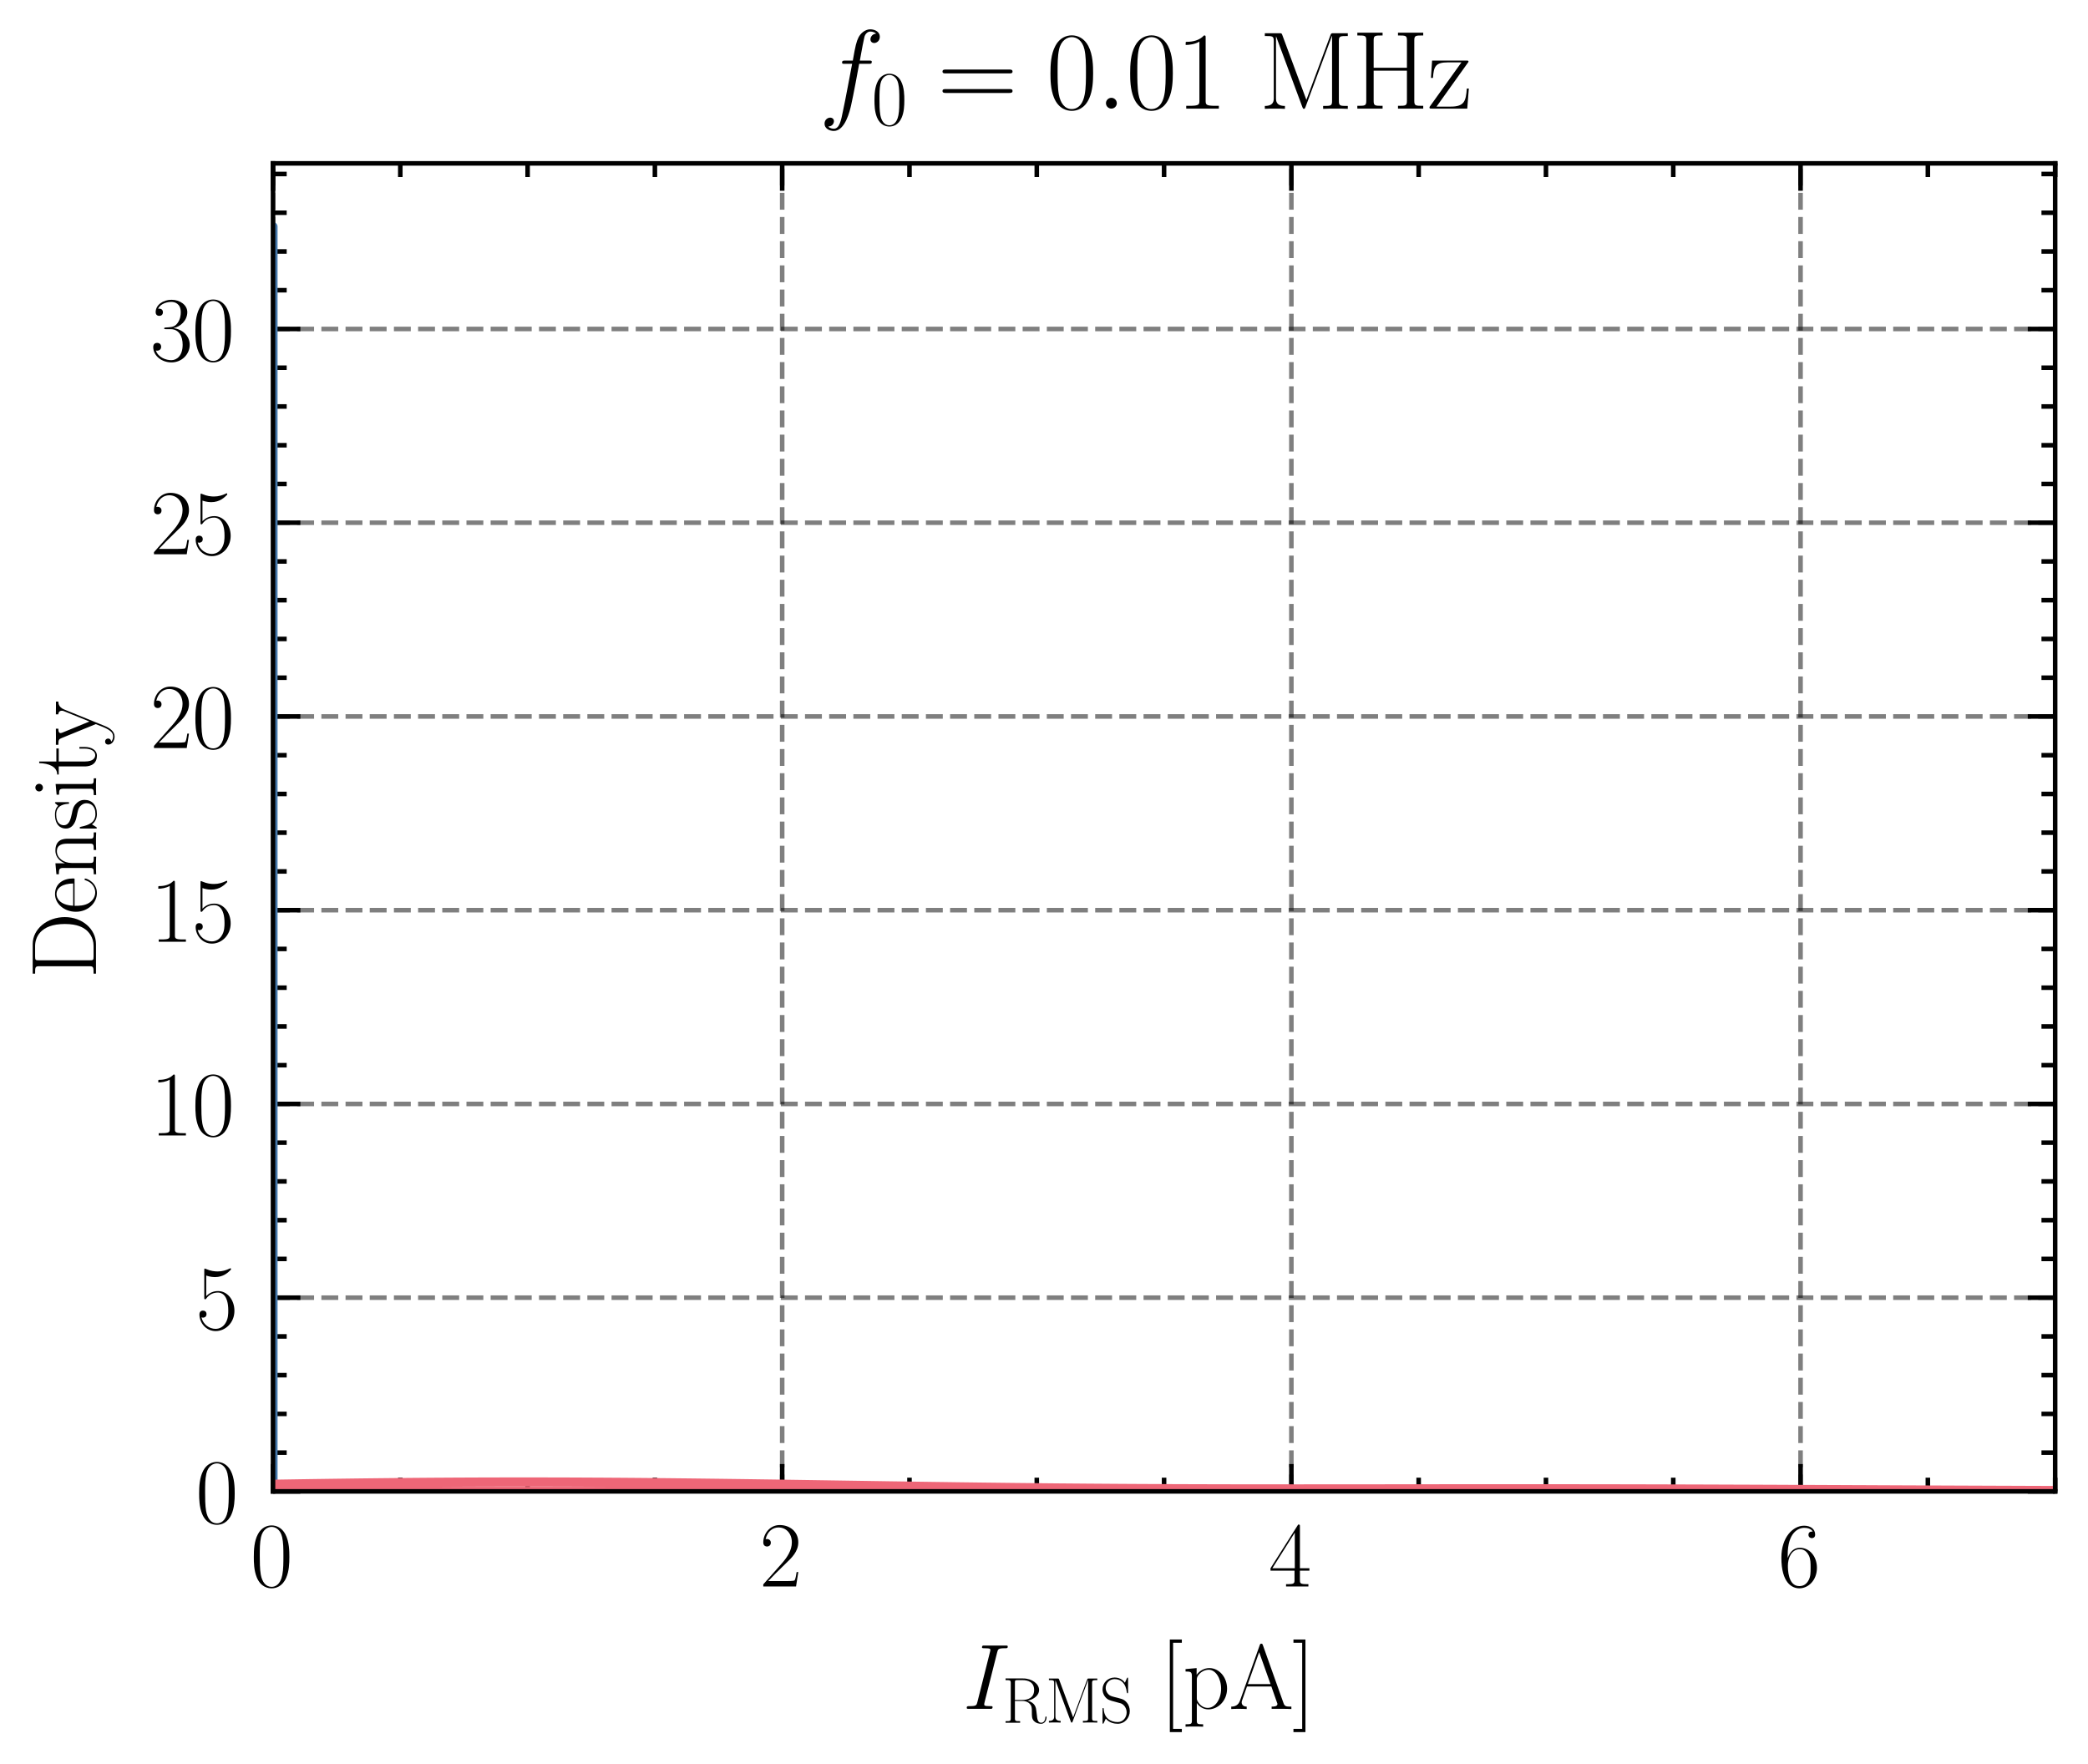 <?xml version="1.0" encoding="utf-8" standalone="no"?>
<!DOCTYPE svg PUBLIC "-//W3C//DTD SVG 1.1//EN"
  "http://www.w3.org/Graphics/SVG/1.1/DTD/svg11.dtd">
<svg xmlns:xlink="http://www.w3.org/1999/xlink" width="228.818pt" height="193.35pt" viewBox="0 0 228.818 193.35" xmlns="http://www.w3.org/2000/svg" version="1.1">
 <defs>
  <style type="text/css">*{stroke-linejoin: round; stroke-linecap: butt}</style>
 </defs>
 <g id="figure_1">
  <g id="patch_1">
   <path d="M 0 193.35 
L 228.818 193.35 
L 228.818 0 
L 0 0 
L 0 193.35 
z
" style="fill: none"/>
  </g>
  <g id="axes_1">
   <g id="patch_2">
    <path d="M 29.918 163.432 
L 225.218 163.432 
L 225.218 17.902 
L 29.918 17.902 
L 29.918 163.432 
z
" style="fill: none"/>
   </g>
   <g id="matplotlib.axis_1">
    <g id="xtick_1">
     <g id="line2d_1">
      <path d="M 29.918 163.432 
L 29.918 17.902 
" clip-path="url(#pd0d918766c)" style="fill: none; stroke-dasharray: 1.85,0.8; stroke-dashoffset: 0; stroke: #000000; stroke-opacity: 0.5; stroke-width: 0.5"/>
     </g>
     <g id="line2d_2">
      <defs>
       <path id="mcacf98b568" d="M 0 0 
L 0 -3 
" style="stroke: #000000; stroke-width: 0.5"/>
      </defs>
      <g>
       <use xlink:href="#mcacf98b568" x="29.918" y="163.432" style="stroke: #000000; stroke-width: 0.5"/>
      </g>
     </g>
     <g id="line2d_3">
      <defs>
       <path id="m28b6a99dfd" d="M 0 0 
L 0 3 
" style="stroke: #000000; stroke-width: 0.5"/>
      </defs>
      <g>
       <use xlink:href="#m28b6a99dfd" x="29.918" y="17.902" style="stroke: #000000; stroke-width: 0.5"/>
      </g>
     </g>
     <g id="text_1">
      <!-- $\mathdefault{0}$ -->
      <g transform="translate(27.428 173.851) scale(0.1 -0.1)">
       <defs>
        <path id="CMR17-30" d="M 2688 2025 
C 2688 2416 2682 3080 2413 3591 
C 2176 4039 1798 4198 1466 4198 
C 1158 4198 768 4058 525 3597 
C 269 3118 243 2524 243 2025 
C 243 1661 250 1106 448 619 
C 723 -39 1216 -128 1466 -128 
C 1760 -128 2208 -7 2470 600 
C 2662 1042 2688 1559 2688 2025 
z
M 1466 -26 
C 1056 -26 813 325 723 812 
C 653 1188 653 1738 653 2096 
C 653 2588 653 2997 736 3387 
C 858 3929 1216 4096 1466 4096 
C 1728 4096 2067 3923 2189 3400 
C 2272 3036 2278 2607 2278 2096 
C 2278 1680 2278 1169 2202 792 
C 2067 95 1690 -26 1466 -26 
z
" transform="scale(0.016)"/>
       </defs>
       <use xlink:href="#CMR17-30" transform="scale(0.996)"/>
      </g>
     </g>
    </g>
    <g id="xtick_2">
     <g id="line2d_4">
      <path d="M 85.718 163.432 
L 85.718 17.902 
" clip-path="url(#pd0d918766c)" style="fill: none; stroke-dasharray: 1.85,0.8; stroke-dashoffset: 0; stroke: #000000; stroke-opacity: 0.5; stroke-width: 0.5"/>
     </g>
     <g id="line2d_5">
      <g>
       <use xlink:href="#mcacf98b568" x="85.718" y="163.432" style="stroke: #000000; stroke-width: 0.5"/>
      </g>
     </g>
     <g id="line2d_6">
      <g>
       <use xlink:href="#m28b6a99dfd" x="85.718" y="17.902" style="stroke: #000000; stroke-width: 0.5"/>
      </g>
     </g>
     <g id="text_2">
      <!-- $\mathdefault{2}$ -->
      <g transform="translate(83.228 173.851) scale(0.1 -0.1)">
       <defs>
        <path id="CMR17-32" d="M 2669 989 
L 2554 989 
C 2490 536 2438 459 2413 420 
C 2381 369 1920 369 1830 369 
L 602 369 
C 832 619 1280 1072 1824 1597 
C 2214 1967 2669 2402 2669 3035 
C 2669 3790 2067 4224 1395 4224 
C 691 4224 262 3604 262 3030 
C 262 2780 448 2748 525 2748 
C 589 2748 781 2787 781 3010 
C 781 3207 614 3264 525 3264 
C 486 3264 448 3258 422 3245 
C 544 3790 915 4058 1306 4058 
C 1862 4058 2227 3617 2227 3035 
C 2227 2479 1901 2000 1536 1584 
L 262 146 
L 262 0 
L 2515 0 
L 2669 989 
z
" transform="scale(0.016)"/>
       </defs>
       <use xlink:href="#CMR17-32" transform="scale(0.996)"/>
      </g>
     </g>
    </g>
    <g id="xtick_3">
     <g id="line2d_7">
      <path d="M 141.518 163.432 
L 141.518 17.902 
" clip-path="url(#pd0d918766c)" style="fill: none; stroke-dasharray: 1.85,0.8; stroke-dashoffset: 0; stroke: #000000; stroke-opacity: 0.5; stroke-width: 0.5"/>
     </g>
     <g id="line2d_8">
      <g>
       <use xlink:href="#mcacf98b568" x="141.518" y="163.432" style="stroke: #000000; stroke-width: 0.5"/>
      </g>
     </g>
     <g id="line2d_9">
      <g>
       <use xlink:href="#m28b6a99dfd" x="141.518" y="17.902" style="stroke: #000000; stroke-width: 0.5"/>
      </g>
     </g>
     <g id="text_3">
      <!-- $\mathdefault{4}$ -->
      <g transform="translate(139.028 173.851) scale(0.1 -0.1)">
       <defs>
        <path id="CMR17-34" d="M 2150 4122 
C 2150 4256 2144 4256 2029 4256 
L 128 1254 
L 128 1088 
L 1779 1088 
L 1779 457 
C 1779 224 1766 160 1318 160 
L 1197 160 
L 1197 0 
C 1402 0 1747 0 1965 0 
C 2182 0 2528 0 2733 0 
L 2733 160 
L 2611 160 
C 2163 160 2150 224 2150 457 
L 2150 1088 
L 2803 1088 
L 2803 1254 
L 2150 1254 
L 2150 4122 
z
M 1798 3703 
L 1798 1254 
L 256 1254 
L 1798 3703 
z
" transform="scale(0.016)"/>
       </defs>
       <use xlink:href="#CMR17-34" transform="scale(0.996)"/>
      </g>
     </g>
    </g>
    <g id="xtick_4">
     <g id="line2d_10">
      <path d="M 197.318 163.432 
L 197.318 17.902 
" clip-path="url(#pd0d918766c)" style="fill: none; stroke-dasharray: 1.85,0.8; stroke-dashoffset: 0; stroke: #000000; stroke-opacity: 0.5; stroke-width: 0.5"/>
     </g>
     <g id="line2d_11">
      <g>
       <use xlink:href="#mcacf98b568" x="197.318" y="163.432" style="stroke: #000000; stroke-width: 0.5"/>
      </g>
     </g>
     <g id="line2d_12">
      <g>
       <use xlink:href="#m28b6a99dfd" x="197.318" y="17.902" style="stroke: #000000; stroke-width: 0.5"/>
      </g>
     </g>
     <g id="text_4">
      <!-- $\mathdefault{6}$ -->
      <g transform="translate(194.828 173.851) scale(0.1 -0.1)">
       <defs>
        <path id="CMR17-36" d="M 678 2176 
C 678 3690 1395 4032 1811 4032 
C 1946 4032 2272 4009 2400 3776 
C 2298 3776 2106 3776 2106 3553 
C 2106 3381 2246 3323 2336 3323 
C 2394 3323 2566 3348 2566 3560 
C 2566 3954 2246 4179 1805 4179 
C 1043 4179 243 3390 243 1984 
C 243 253 966 -128 1478 -128 
C 2099 -128 2688 427 2688 1283 
C 2688 2081 2170 2662 1517 2662 
C 1126 2662 838 2407 678 1960 
L 678 2176 
z
M 1478 25 
C 691 25 691 1200 691 1436 
C 691 1896 909 2560 1504 2560 
C 1613 2560 1926 2560 2138 2120 
C 2253 1870 2253 1609 2253 1289 
C 2253 944 2253 690 2118 434 
C 1978 171 1773 25 1478 25 
z
" transform="scale(0.016)"/>
       </defs>
       <use xlink:href="#CMR17-36" transform="scale(0.996)"/>
      </g>
     </g>
    </g>
    <g id="xtick_5">
     <g id="line2d_13">
      <defs>
       <path id="m9de45b12a7" d="M 0 0 
L 0 -1.5 
" style="stroke: #000000; stroke-width: 0.5"/>
      </defs>
      <g>
       <use xlink:href="#m9de45b12a7" x="43.868" y="163.432" style="stroke: #000000; stroke-width: 0.5"/>
      </g>
     </g>
     <g id="line2d_14">
      <defs>
       <path id="m6942cadefe" d="M 0 0 
L 0 1.5 
" style="stroke: #000000; stroke-width: 0.5"/>
      </defs>
      <g>
       <use xlink:href="#m6942cadefe" x="43.868" y="17.902" style="stroke: #000000; stroke-width: 0.5"/>
      </g>
     </g>
    </g>
    <g id="xtick_6">
     <g id="line2d_15">
      <g>
       <use xlink:href="#m9de45b12a7" x="57.818" y="163.432" style="stroke: #000000; stroke-width: 0.5"/>
      </g>
     </g>
     <g id="line2d_16">
      <g>
       <use xlink:href="#m6942cadefe" x="57.818" y="17.902" style="stroke: #000000; stroke-width: 0.5"/>
      </g>
     </g>
    </g>
    <g id="xtick_7">
     <g id="line2d_17">
      <g>
       <use xlink:href="#m9de45b12a7" x="71.768" y="163.432" style="stroke: #000000; stroke-width: 0.5"/>
      </g>
     </g>
     <g id="line2d_18">
      <g>
       <use xlink:href="#m6942cadefe" x="71.768" y="17.902" style="stroke: #000000; stroke-width: 0.5"/>
      </g>
     </g>
    </g>
    <g id="xtick_8">
     <g id="line2d_19">
      <g>
       <use xlink:href="#m9de45b12a7" x="99.668" y="163.432" style="stroke: #000000; stroke-width: 0.5"/>
      </g>
     </g>
     <g id="line2d_20">
      <g>
       <use xlink:href="#m6942cadefe" x="99.668" y="17.902" style="stroke: #000000; stroke-width: 0.5"/>
      </g>
     </g>
    </g>
    <g id="xtick_9">
     <g id="line2d_21">
      <g>
       <use xlink:href="#m9de45b12a7" x="113.618" y="163.432" style="stroke: #000000; stroke-width: 0.5"/>
      </g>
     </g>
     <g id="line2d_22">
      <g>
       <use xlink:href="#m6942cadefe" x="113.618" y="17.902" style="stroke: #000000; stroke-width: 0.5"/>
      </g>
     </g>
    </g>
    <g id="xtick_10">
     <g id="line2d_23">
      <g>
       <use xlink:href="#m9de45b12a7" x="127.568" y="163.432" style="stroke: #000000; stroke-width: 0.5"/>
      </g>
     </g>
     <g id="line2d_24">
      <g>
       <use xlink:href="#m6942cadefe" x="127.568" y="17.902" style="stroke: #000000; stroke-width: 0.5"/>
      </g>
     </g>
    </g>
    <g id="xtick_11">
     <g id="line2d_25">
      <g>
       <use xlink:href="#m9de45b12a7" x="155.468" y="163.432" style="stroke: #000000; stroke-width: 0.5"/>
      </g>
     </g>
     <g id="line2d_26">
      <g>
       <use xlink:href="#m6942cadefe" x="155.468" y="17.902" style="stroke: #000000; stroke-width: 0.5"/>
      </g>
     </g>
    </g>
    <g id="xtick_12">
     <g id="line2d_27">
      <g>
       <use xlink:href="#m9de45b12a7" x="169.418" y="163.432" style="stroke: #000000; stroke-width: 0.5"/>
      </g>
     </g>
     <g id="line2d_28">
      <g>
       <use xlink:href="#m6942cadefe" x="169.418" y="17.902" style="stroke: #000000; stroke-width: 0.5"/>
      </g>
     </g>
    </g>
    <g id="xtick_13">
     <g id="line2d_29">
      <g>
       <use xlink:href="#m9de45b12a7" x="183.368" y="163.432" style="stroke: #000000; stroke-width: 0.5"/>
      </g>
     </g>
     <g id="line2d_30">
      <g>
       <use xlink:href="#m6942cadefe" x="183.368" y="17.902" style="stroke: #000000; stroke-width: 0.5"/>
      </g>
     </g>
    </g>
    <g id="xtick_14">
     <g id="line2d_31">
      <g>
       <use xlink:href="#m9de45b12a7" x="211.268" y="163.432" style="stroke: #000000; stroke-width: 0.5"/>
      </g>
     </g>
     <g id="line2d_32">
      <g>
       <use xlink:href="#m6942cadefe" x="211.268" y="17.902" style="stroke: #000000; stroke-width: 0.5"/>
      </g>
     </g>
    </g>
    <g id="xtick_15">
     <g id="line2d_33">
      <g>
       <use xlink:href="#m9de45b12a7" x="225.218" y="163.432" style="stroke: #000000; stroke-width: 0.5"/>
      </g>
     </g>
     <g id="line2d_34">
      <g>
       <use xlink:href="#m6942cadefe" x="225.218" y="17.902" style="stroke: #000000; stroke-width: 0.5"/>
      </g>
     </g>
    </g>
    <g id="text_5">
     <!-- $I_{\text{RMS}}$ [pA] -->
     <g transform="translate(105.522 187.26) scale(0.1 -0.1)">
      <defs>
       <path id="CMMI12-49" d="M 2355 3880 
C 2413 4103 2426 4167 2893 4167 
C 3034 4167 3085 4167 3085 4288 
C 3085 4352 3014 4352 2995 4352 
C 2880 4352 2739 4352 2624 4352 
L 1837 4352 
C 1709 4352 1562 4352 1434 4352 
C 1382 4352 1312 4352 1312 4231 
C 1312 4167 1363 4167 1491 4167 
C 1888 4167 1888 4116 1888 4046 
C 1888 4002 1875 3963 1862 3906 
L 998 472 
C 941 249 928 185 461 185 
C 320 185 262 185 262 64 
C 262 0 326 0 358 0 
C 474 0 614 0 730 0 
L 1517 0 
C 1645 0 1786 0 1914 0 
C 1965 0 2042 0 2042 115 
C 2042 185 2003 185 1862 185 
C 1466 185 1466 236 1466 312 
C 1466 325 1466 357 1491 459 
L 2355 3880 
z
" transform="scale(0.016)"/>
       <path id="CMR17-52" d="M 2509 2146 
C 3117 2268 3629 2676 3629 3186 
C 3629 3785 2950 4326 2054 4326 
L 333 4326 
L 333 4160 
C 774 4160 845 4160 845 3873 
L 845 415 
C 845 128 774 128 333 128 
L 333 -26 
C 518 -26 851 -26 1050 -26 
C 1248 -26 1581 -26 1766 -26 
L 1766 128 
C 1325 128 1254 128 1254 417 
L 1254 2112 
L 2003 2112 
C 2368 2112 2573 1964 2662 1881 
C 2918 1632 2918 1459 2918 1024 
C 2918 595 2918 377 3110 160 
C 3354 -102 3680 -128 3821 -128 
C 4294 -128 4365 396 4365 503 
C 4365 540 4365 585 4307 585 
C 4256 585 4250 547 4250 522 
C 4218 112 4032 -26 3834 -26 
C 3482 -26 3443 375 3405 764 
C 3386 898 3373 993 3360 1133 
C 3322 1452 3270 1917 2509 2146 
z
M 1984 2214 
L 1254 2214 
L 1254 3913 
C 1254 4129 1267 4160 1523 4160 
L 1990 4160 
C 2522 4160 3142 3977 3142 3190 
C 3142 2372 2464 2214 1984 2214 
z
" transform="scale(0.016)"/>
       <path id="CMR17-4d" d="M 1338 4224 
C 1299 4320 1293 4320 1158 4320 
L 339 4320 
L 339 4160 
C 781 4160 851 4160 851 3875 
L 851 610 
C 851 451 851 153 339 153 
L 339 -13 
C 486 0 755 0 915 0 
C 1075 0 1344 0 1491 -13 
L 1491 153 
C 979 153 979 451 979 610 
L 979 4135 
L 986 4135 
L 2490 89 
C 2515 25 2528 -13 2579 -13 
C 2630 -13 2643 25 2669 89 
L 4186 4166 
L 4192 4166 
L 4192 438 
C 4192 153 4122 153 3680 153 
L 3680 -13 
C 3853 0 4198 0 4384 0 
C 4570 0 4922 0 5094 -13 
L 5094 153 
C 4653 153 4582 153 4582 438 
L 4582 3875 
C 4582 4160 4653 4160 5094 4160 
L 5094 4320 
L 4282 4320 
C 4147 4320 4141 4314 4102 4218 
L 2720 502 
L 1338 4224 
z
" transform="scale(0.016)"/>
       <path id="CMR17-53" d="M 2803 4290 
C 2803 4404 2797 4411 2758 4411 
C 2720 4411 2707 4385 2682 4328 
L 2490 3907 
C 2246 4257 1875 4416 1472 4416 
C 819 4416 294 3901 294 3253 
C 294 3056 339 2776 557 2510 
C 794 2218 1018 2167 1530 2033 
C 1722 1982 2042 1899 2106 1874 
C 2470 1722 2662 1341 2662 985 
C 2662 527 2336 38 1779 38 
C 1094 38 454 419 410 1311 
C 403 1413 397 1419 352 1419 
C 301 1419 294 1413 294 1285 
L 294 -1 
C 294 -115 301 -122 339 -122 
C 384 -122 397 -90 486 108 
C 493 127 493 140 614 381 
C 934 -39 1472 -128 1779 -128 
C 2477 -128 2970 451 2970 1124 
C 2970 1454 2848 1708 2778 1823 
C 2509 2230 2221 2306 1914 2382 
C 1869 2402 1856 2402 1498 2490 
C 1152 2579 1005 2624 845 2796 
C 666 2992 602 3196 602 3399 
C 602 3812 934 4263 1478 4263 
C 2157 4263 2579 3786 2675 2993 
C 2694 2878 2701 2872 2746 2872 
C 2803 2872 2803 2891 2803 2999 
L 2803 4290 
z
" transform="scale(0.016)"/>
       <path id="CMR17-5b" d="M 1504 -1600 
L 1504 -1377 
L 902 -1377 
L 902 4544 
L 1504 4544 
L 1504 4767 
L 678 4767 
L 678 -1600 
L 1504 -1600 
z
" transform="scale(0.016)"/>
       <path id="CMR17-70" d="M 1408 -1063 
C 998 -1063 973 -1037 973 -789 
L 973 402 
C 1158 134 1427 -38 1766 -38 
C 2406 -38 3053 523 3053 1388 
C 3053 2191 2496 2802 1837 2802 
C 1453 2802 1139 2592 960 2338 
L 960 2802 
L 198 2732 
L 198 2567 
C 576 2567 634 2528 634 2223 
L 634 -789 
C 634 -1031 608 -1063 198 -1063 
L 198 -1228 
C 352 -1216 634 -1216 800 -1216 
C 966 -1216 1254 -1216 1408 -1228 
L 1408 -1063 
z
M 973 2012 
C 973 2102 973 2235 1222 2471 
C 1254 2497 1472 2688 1792 2688 
C 2259 2688 2643 2108 2643 1382 
C 2643 656 2234 64 1728 64 
C 1498 64 1248 172 1056 472 
C 973 612 973 650 973 752 
L 973 2012 
z
" transform="scale(0.016)"/>
       <path id="CMR17-41" d="M 2323 4378 
C 2291 4461 2278 4480 2214 4480 
C 2150 4480 2138 4461 2106 4378 
L 749 566 
C 627 223 371 153 147 153 
L 147 -13 
C 262 0 518 0 640 0 
C 800 0 1056 0 1210 -13 
L 1210 153 
C 909 153 864 361 864 439 
C 864 497 877 530 890 569 
L 1229 1536 
L 2906 1536 
L 3290 442 
C 3322 365 3322 352 3322 327 
C 3322 153 3046 153 2925 153 
L 2925 0 
C 3110 0 3443 0 3642 0 
C 3808 0 4128 0 4282 -13 
L 4282 153 
C 3942 153 3827 153 3744 387 
L 2323 4378 
z
M 2067 3893 
L 2848 1702 
L 1286 1702 
L 2067 3893 
z
" transform="scale(0.016)"/>
       <path id="CMR17-5d" d="M 915 4767 
L 90 4767 
L 90 4544 
L 691 4544 
L 691 -1377 
L 90 -1377 
L 90 -1600 
L 915 -1600 
L 915 4767 
z
" transform="scale(0.016)"/>
      </defs>
      <use xlink:href="#CMMI12-49" transform="scale(0.996)"/>
      <use xlink:href="#CMR17-52" transform="translate(43.024 -14.944) scale(0.697)"/>
      <use xlink:href="#CMR17-4d" transform="translate(90.478 -14.944) scale(0.697)"/>
      <use xlink:href="#CMR17-53" transform="translate(149.758 -14.944) scale(0.697)"/>
      <use xlink:href="#CMR17-5b" transform="translate(215.959 0) scale(0.996)"/>
      <use xlink:href="#CMR17-70" transform="translate(240.83 0) scale(0.996)"/>
      <use xlink:href="#CMR17-41" transform="translate(291.725 0) scale(0.996)"/>
      <use xlink:href="#CMR17-5d" transform="translate(360.798 0) scale(0.996)"/>
     </g>
    </g>
   </g>
   <g id="matplotlib.axis_2">
    <g id="ytick_1">
     <g id="line2d_35">
      <path d="M 29.918 163.432 
L 225.218 163.432 
" clip-path="url(#pd0d918766c)" style="fill: none; stroke-dasharray: 1.85,0.8; stroke-dashoffset: 0; stroke: #000000; stroke-opacity: 0.5; stroke-width: 0.5"/>
     </g>
     <g id="line2d_36">
      <defs>
       <path id="mfb4abe48a4" d="M 0 0 
L 3 0 
" style="stroke: #000000; stroke-width: 0.5"/>
      </defs>
      <g>
       <use xlink:href="#mfb4abe48a4" x="29.918" y="163.432" style="stroke: #000000; stroke-width: 0.5"/>
      </g>
     </g>
     <g id="line2d_37">
      <defs>
       <path id="mc06ee868bf" d="M 0 0 
L -3 0 
" style="stroke: #000000; stroke-width: 0.5"/>
      </defs>
      <g>
       <use xlink:href="#mc06ee868bf" x="225.218" y="163.432" style="stroke: #000000; stroke-width: 0.5"/>
      </g>
     </g>
     <g id="text_6">
      <!-- $\mathdefault{0}$ -->
      <g transform="translate(21.437 166.891) scale(0.1 -0.1)">
       <use xlink:href="#CMR17-30" transform="scale(0.996)"/>
      </g>
     </g>
    </g>
    <g id="ytick_2">
     <g id="line2d_38">
      <path d="M 29.918 142.202 
L 225.218 142.202 
" clip-path="url(#pd0d918766c)" style="fill: none; stroke-dasharray: 1.85,0.8; stroke-dashoffset: 0; stroke: #000000; stroke-opacity: 0.5; stroke-width: 0.5"/>
     </g>
     <g id="line2d_39">
      <g>
       <use xlink:href="#mfb4abe48a4" x="29.918" y="142.202" style="stroke: #000000; stroke-width: 0.5"/>
      </g>
     </g>
     <g id="line2d_40">
      <g>
       <use xlink:href="#mc06ee868bf" x="225.218" y="142.202" style="stroke: #000000; stroke-width: 0.5"/>
      </g>
     </g>
     <g id="text_7">
      <!-- $\mathdefault{5}$ -->
      <g transform="translate(21.437 145.661) scale(0.1 -0.1)">
       <defs>
        <path id="CMR17-35" d="M 730 3692 
C 794 3666 1056 3584 1325 3584 
C 1920 3584 2246 3911 2432 4100 
C 2432 4157 2432 4192 2394 4192 
C 2387 4192 2374 4192 2323 4163 
C 2099 4058 1837 3973 1517 3973 
C 1325 3973 1037 3999 723 4139 
C 653 4171 640 4171 634 4171 
C 602 4171 595 4164 595 4037 
L 595 2203 
C 595 2089 595 2057 659 2057 
C 691 2057 704 2070 736 2114 
C 941 2401 1222 2522 1542 2522 
C 1766 2522 2246 2382 2246 1289 
C 2246 1085 2246 715 2054 421 
C 1894 159 1645 25 1370 25 
C 947 25 518 320 403 814 
C 429 807 480 795 506 795 
C 589 795 749 840 749 1038 
C 749 1210 627 1280 506 1280 
C 358 1280 262 1190 262 1011 
C 262 454 704 -128 1382 -128 
C 2042 -128 2669 440 2669 1264 
C 2669 2030 2170 2624 1549 2624 
C 1222 2624 947 2503 730 2274 
L 730 3692 
z
" transform="scale(0.016)"/>
       </defs>
       <use xlink:href="#CMR17-35" transform="scale(0.996)"/>
      </g>
     </g>
    </g>
    <g id="ytick_3">
     <g id="line2d_41">
      <path d="M 29.918 120.972 
L 225.218 120.972 
" clip-path="url(#pd0d918766c)" style="fill: none; stroke-dasharray: 1.85,0.8; stroke-dashoffset: 0; stroke: #000000; stroke-opacity: 0.5; stroke-width: 0.5"/>
     </g>
     <g id="line2d_42">
      <g>
       <use xlink:href="#mfb4abe48a4" x="29.918" y="120.972" style="stroke: #000000; stroke-width: 0.5"/>
      </g>
     </g>
     <g id="line2d_43">
      <g>
       <use xlink:href="#mc06ee868bf" x="225.218" y="120.972" style="stroke: #000000; stroke-width: 0.5"/>
      </g>
     </g>
     <g id="text_8">
      <!-- $\mathdefault{10}$ -->
      <g transform="translate(16.456 124.431) scale(0.1 -0.1)">
       <defs>
        <path id="CMR17-31" d="M 1702 4058 
C 1702 4192 1696 4192 1606 4192 
C 1357 3916 979 3827 621 3827 
C 602 3827 570 3827 563 3808 
C 557 3795 557 3782 557 3648 
C 755 3648 1088 3686 1344 3839 
L 1344 461 
C 1344 236 1331 160 781 160 
L 589 160 
L 589 0 
C 896 0 1216 0 1523 0 
C 1830 0 2150 0 2458 0 
L 2458 160 
L 2266 160 
C 1715 160 1702 230 1702 458 
L 1702 4058 
z
" transform="scale(0.016)"/>
       </defs>
       <use xlink:href="#CMR17-31" transform="scale(0.996)"/>
       <use xlink:href="#CMR17-30" transform="translate(45.69 0) scale(0.996)"/>
      </g>
     </g>
    </g>
    <g id="ytick_4">
     <g id="line2d_44">
      <path d="M 29.918 99.741 
L 225.218 99.741 
" clip-path="url(#pd0d918766c)" style="fill: none; stroke-dasharray: 1.85,0.8; stroke-dashoffset: 0; stroke: #000000; stroke-opacity: 0.5; stroke-width: 0.5"/>
     </g>
     <g id="line2d_45">
      <g>
       <use xlink:href="#mfb4abe48a4" x="29.918" y="99.741" style="stroke: #000000; stroke-width: 0.5"/>
      </g>
     </g>
     <g id="line2d_46">
      <g>
       <use xlink:href="#mc06ee868bf" x="225.218" y="99.741" style="stroke: #000000; stroke-width: 0.5"/>
      </g>
     </g>
     <g id="text_9">
      <!-- $\mathdefault{15}$ -->
      <g transform="translate(16.456 103.201) scale(0.1 -0.1)">
       <use xlink:href="#CMR17-31" transform="scale(0.996)"/>
       <use xlink:href="#CMR17-35" transform="translate(45.69 0) scale(0.996)"/>
      </g>
     </g>
    </g>
    <g id="ytick_5">
     <g id="line2d_47">
      <path d="M 29.918 78.511 
L 225.218 78.511 
" clip-path="url(#pd0d918766c)" style="fill: none; stroke-dasharray: 1.85,0.8; stroke-dashoffset: 0; stroke: #000000; stroke-opacity: 0.5; stroke-width: 0.5"/>
     </g>
     <g id="line2d_48">
      <g>
       <use xlink:href="#mfb4abe48a4" x="29.918" y="78.511" style="stroke: #000000; stroke-width: 0.5"/>
      </g>
     </g>
     <g id="line2d_49">
      <g>
       <use xlink:href="#mc06ee868bf" x="225.218" y="78.511" style="stroke: #000000; stroke-width: 0.5"/>
      </g>
     </g>
     <g id="text_10">
      <!-- $\mathdefault{20}$ -->
      <g transform="translate(16.456 81.97) scale(0.1 -0.1)">
       <use xlink:href="#CMR17-32" transform="scale(0.996)"/>
       <use xlink:href="#CMR17-30" transform="translate(45.69 0) scale(0.996)"/>
      </g>
     </g>
    </g>
    <g id="ytick_6">
     <g id="line2d_50">
      <path d="M 29.918 57.281 
L 225.218 57.281 
" clip-path="url(#pd0d918766c)" style="fill: none; stroke-dasharray: 1.85,0.8; stroke-dashoffset: 0; stroke: #000000; stroke-opacity: 0.5; stroke-width: 0.5"/>
     </g>
     <g id="line2d_51">
      <g>
       <use xlink:href="#mfb4abe48a4" x="29.918" y="57.281" style="stroke: #000000; stroke-width: 0.5"/>
      </g>
     </g>
     <g id="line2d_52">
      <g>
       <use xlink:href="#mc06ee868bf" x="225.218" y="57.281" style="stroke: #000000; stroke-width: 0.5"/>
      </g>
     </g>
     <g id="text_11">
      <!-- $\mathdefault{25}$ -->
      <g transform="translate(16.456 60.74) scale(0.1 -0.1)">
       <use xlink:href="#CMR17-32" transform="scale(0.996)"/>
       <use xlink:href="#CMR17-35" transform="translate(45.69 0) scale(0.996)"/>
      </g>
     </g>
    </g>
    <g id="ytick_7">
     <g id="line2d_53">
      <path d="M 29.918 36.051 
L 225.218 36.051 
" clip-path="url(#pd0d918766c)" style="fill: none; stroke-dasharray: 1.85,0.8; stroke-dashoffset: 0; stroke: #000000; stroke-opacity: 0.5; stroke-width: 0.5"/>
     </g>
     <g id="line2d_54">
      <g>
       <use xlink:href="#mfb4abe48a4" x="29.918" y="36.051" style="stroke: #000000; stroke-width: 0.5"/>
      </g>
     </g>
     <g id="line2d_55">
      <g>
       <use xlink:href="#mc06ee868bf" x="225.218" y="36.051" style="stroke: #000000; stroke-width: 0.5"/>
      </g>
     </g>
     <g id="text_12">
      <!-- $\mathdefault{30}$ -->
      <g transform="translate(16.456 39.51) scale(0.1 -0.1)">
       <defs>
        <path id="CMR17-33" d="M 1414 2157 
C 1984 2157 2234 1662 2234 1090 
C 2234 320 1824 25 1453 25 
C 1114 25 563 194 390 693 
C 422 680 454 680 486 680 
C 640 680 755 782 755 948 
C 755 1133 614 1216 486 1216 
C 378 1216 211 1165 211 926 
C 211 335 787 -128 1466 -128 
C 2176 -128 2720 430 2720 1085 
C 2720 1707 2208 2157 1600 2227 
C 2086 2328 2554 2756 2554 3329 
C 2554 3820 2048 4179 1472 4179 
C 890 4179 378 3829 378 3329 
C 378 3110 544 3072 627 3072 
C 762 3072 877 3155 877 3321 
C 877 3486 762 3569 627 3569 
C 602 3569 570 3569 544 3557 
C 730 3959 1235 4032 1459 4032 
C 1683 4032 2106 3925 2106 3320 
C 2106 3143 2080 2828 1862 2550 
C 1670 2304 1453 2304 1242 2284 
C 1210 2284 1062 2269 1037 2269 
C 992 2263 966 2257 966 2208 
C 966 2163 973 2157 1101 2157 
L 1414 2157 
z
" transform="scale(0.016)"/>
       </defs>
       <use xlink:href="#CMR17-33" transform="scale(0.996)"/>
       <use xlink:href="#CMR17-30" transform="translate(45.69 0) scale(0.996)"/>
      </g>
     </g>
    </g>
    <g id="ytick_8">
     <g id="line2d_56">
      <defs>
       <path id="m06fdff2713" d="M 0 0 
L 1.5 0 
" style="stroke: #000000; stroke-width: 0.5"/>
      </defs>
      <g>
       <use xlink:href="#m06fdff2713" x="29.918" y="159.186" style="stroke: #000000; stroke-width: 0.5"/>
      </g>
     </g>
     <g id="line2d_57">
      <defs>
       <path id="m6eea55d1ab" d="M 0 0 
L -1.5 0 
" style="stroke: #000000; stroke-width: 0.5"/>
      </defs>
      <g>
       <use xlink:href="#m6eea55d1ab" x="225.218" y="159.186" style="stroke: #000000; stroke-width: 0.5"/>
      </g>
     </g>
    </g>
    <g id="ytick_9">
     <g id="line2d_58">
      <g>
       <use xlink:href="#m06fdff2713" x="29.918" y="154.94" style="stroke: #000000; stroke-width: 0.5"/>
      </g>
     </g>
     <g id="line2d_59">
      <g>
       <use xlink:href="#m6eea55d1ab" x="225.218" y="154.94" style="stroke: #000000; stroke-width: 0.5"/>
      </g>
     </g>
    </g>
    <g id="ytick_10">
     <g id="line2d_60">
      <g>
       <use xlink:href="#m06fdff2713" x="29.918" y="150.694" style="stroke: #000000; stroke-width: 0.5"/>
      </g>
     </g>
     <g id="line2d_61">
      <g>
       <use xlink:href="#m6eea55d1ab" x="225.218" y="150.694" style="stroke: #000000; stroke-width: 0.5"/>
      </g>
     </g>
    </g>
    <g id="ytick_11">
     <g id="line2d_62">
      <g>
       <use xlink:href="#m06fdff2713" x="29.918" y="146.448" style="stroke: #000000; stroke-width: 0.5"/>
      </g>
     </g>
     <g id="line2d_63">
      <g>
       <use xlink:href="#m6eea55d1ab" x="225.218" y="146.448" style="stroke: #000000; stroke-width: 0.5"/>
      </g>
     </g>
    </g>
    <g id="ytick_12">
     <g id="line2d_64">
      <g>
       <use xlink:href="#m06fdff2713" x="29.918" y="137.956" style="stroke: #000000; stroke-width: 0.5"/>
      </g>
     </g>
     <g id="line2d_65">
      <g>
       <use xlink:href="#m6eea55d1ab" x="225.218" y="137.956" style="stroke: #000000; stroke-width: 0.5"/>
      </g>
     </g>
    </g>
    <g id="ytick_13">
     <g id="line2d_66">
      <g>
       <use xlink:href="#m06fdff2713" x="29.918" y="133.71" style="stroke: #000000; stroke-width: 0.5"/>
      </g>
     </g>
     <g id="line2d_67">
      <g>
       <use xlink:href="#m6eea55d1ab" x="225.218" y="133.71" style="stroke: #000000; stroke-width: 0.5"/>
      </g>
     </g>
    </g>
    <g id="ytick_14">
     <g id="line2d_68">
      <g>
       <use xlink:href="#m06fdff2713" x="29.918" y="129.464" style="stroke: #000000; stroke-width: 0.5"/>
      </g>
     </g>
     <g id="line2d_69">
      <g>
       <use xlink:href="#m6eea55d1ab" x="225.218" y="129.464" style="stroke: #000000; stroke-width: 0.5"/>
      </g>
     </g>
    </g>
    <g id="ytick_15">
     <g id="line2d_70">
      <g>
       <use xlink:href="#m06fdff2713" x="29.918" y="125.218" style="stroke: #000000; stroke-width: 0.5"/>
      </g>
     </g>
     <g id="line2d_71">
      <g>
       <use xlink:href="#m6eea55d1ab" x="225.218" y="125.218" style="stroke: #000000; stroke-width: 0.5"/>
      </g>
     </g>
    </g>
    <g id="ytick_16">
     <g id="line2d_72">
      <g>
       <use xlink:href="#m06fdff2713" x="29.918" y="116.726" style="stroke: #000000; stroke-width: 0.5"/>
      </g>
     </g>
     <g id="line2d_73">
      <g>
       <use xlink:href="#m6eea55d1ab" x="225.218" y="116.726" style="stroke: #000000; stroke-width: 0.5"/>
      </g>
     </g>
    </g>
    <g id="ytick_17">
     <g id="line2d_74">
      <g>
       <use xlink:href="#m06fdff2713" x="29.918" y="112.48" style="stroke: #000000; stroke-width: 0.5"/>
      </g>
     </g>
     <g id="line2d_75">
      <g>
       <use xlink:href="#m6eea55d1ab" x="225.218" y="112.48" style="stroke: #000000; stroke-width: 0.5"/>
      </g>
     </g>
    </g>
    <g id="ytick_18">
     <g id="line2d_76">
      <g>
       <use xlink:href="#m06fdff2713" x="29.918" y="108.233" style="stroke: #000000; stroke-width: 0.5"/>
      </g>
     </g>
     <g id="line2d_77">
      <g>
       <use xlink:href="#m6eea55d1ab" x="225.218" y="108.233" style="stroke: #000000; stroke-width: 0.5"/>
      </g>
     </g>
    </g>
    <g id="ytick_19">
     <g id="line2d_78">
      <g>
       <use xlink:href="#m06fdff2713" x="29.918" y="103.987" style="stroke: #000000; stroke-width: 0.5"/>
      </g>
     </g>
     <g id="line2d_79">
      <g>
       <use xlink:href="#m6eea55d1ab" x="225.218" y="103.987" style="stroke: #000000; stroke-width: 0.5"/>
      </g>
     </g>
    </g>
    <g id="ytick_20">
     <g id="line2d_80">
      <g>
       <use xlink:href="#m06fdff2713" x="29.918" y="95.495" style="stroke: #000000; stroke-width: 0.5"/>
      </g>
     </g>
     <g id="line2d_81">
      <g>
       <use xlink:href="#m6eea55d1ab" x="225.218" y="95.495" style="stroke: #000000; stroke-width: 0.5"/>
      </g>
     </g>
    </g>
    <g id="ytick_21">
     <g id="line2d_82">
      <g>
       <use xlink:href="#m06fdff2713" x="29.918" y="91.249" style="stroke: #000000; stroke-width: 0.5"/>
      </g>
     </g>
     <g id="line2d_83">
      <g>
       <use xlink:href="#m6eea55d1ab" x="225.218" y="91.249" style="stroke: #000000; stroke-width: 0.5"/>
      </g>
     </g>
    </g>
    <g id="ytick_22">
     <g id="line2d_84">
      <g>
       <use xlink:href="#m06fdff2713" x="29.918" y="87.003" style="stroke: #000000; stroke-width: 0.5"/>
      </g>
     </g>
     <g id="line2d_85">
      <g>
       <use xlink:href="#m6eea55d1ab" x="225.218" y="87.003" style="stroke: #000000; stroke-width: 0.5"/>
      </g>
     </g>
    </g>
    <g id="ytick_23">
     <g id="line2d_86">
      <g>
       <use xlink:href="#m06fdff2713" x="29.918" y="82.757" style="stroke: #000000; stroke-width: 0.5"/>
      </g>
     </g>
     <g id="line2d_87">
      <g>
       <use xlink:href="#m6eea55d1ab" x="225.218" y="82.757" style="stroke: #000000; stroke-width: 0.5"/>
      </g>
     </g>
    </g>
    <g id="ytick_24">
     <g id="line2d_88">
      <g>
       <use xlink:href="#m06fdff2713" x="29.918" y="74.265" style="stroke: #000000; stroke-width: 0.5"/>
      </g>
     </g>
     <g id="line2d_89">
      <g>
       <use xlink:href="#m6eea55d1ab" x="225.218" y="74.265" style="stroke: #000000; stroke-width: 0.5"/>
      </g>
     </g>
    </g>
    <g id="ytick_25">
     <g id="line2d_90">
      <g>
       <use xlink:href="#m06fdff2713" x="29.918" y="70.019" style="stroke: #000000; stroke-width: 0.5"/>
      </g>
     </g>
     <g id="line2d_91">
      <g>
       <use xlink:href="#m6eea55d1ab" x="225.218" y="70.019" style="stroke: #000000; stroke-width: 0.5"/>
      </g>
     </g>
    </g>
    <g id="ytick_26">
     <g id="line2d_92">
      <g>
       <use xlink:href="#m06fdff2713" x="29.918" y="65.773" style="stroke: #000000; stroke-width: 0.5"/>
      </g>
     </g>
     <g id="line2d_93">
      <g>
       <use xlink:href="#m6eea55d1ab" x="225.218" y="65.773" style="stroke: #000000; stroke-width: 0.5"/>
      </g>
     </g>
    </g>
    <g id="ytick_27">
     <g id="line2d_94">
      <g>
       <use xlink:href="#m06fdff2713" x="29.918" y="61.527" style="stroke: #000000; stroke-width: 0.5"/>
      </g>
     </g>
     <g id="line2d_95">
      <g>
       <use xlink:href="#m6eea55d1ab" x="225.218" y="61.527" style="stroke: #000000; stroke-width: 0.5"/>
      </g>
     </g>
    </g>
    <g id="ytick_28">
     <g id="line2d_96">
      <g>
       <use xlink:href="#m06fdff2713" x="29.918" y="53.035" style="stroke: #000000; stroke-width: 0.5"/>
      </g>
     </g>
     <g id="line2d_97">
      <g>
       <use xlink:href="#m6eea55d1ab" x="225.218" y="53.035" style="stroke: #000000; stroke-width: 0.5"/>
      </g>
     </g>
    </g>
    <g id="ytick_29">
     <g id="line2d_98">
      <g>
       <use xlink:href="#m06fdff2713" x="29.918" y="48.789" style="stroke: #000000; stroke-width: 0.5"/>
      </g>
     </g>
     <g id="line2d_99">
      <g>
       <use xlink:href="#m6eea55d1ab" x="225.218" y="48.789" style="stroke: #000000; stroke-width: 0.5"/>
      </g>
     </g>
    </g>
    <g id="ytick_30">
     <g id="line2d_100">
      <g>
       <use xlink:href="#m06fdff2713" x="29.918" y="44.543" style="stroke: #000000; stroke-width: 0.5"/>
      </g>
     </g>
     <g id="line2d_101">
      <g>
       <use xlink:href="#m6eea55d1ab" x="225.218" y="44.543" style="stroke: #000000; stroke-width: 0.5"/>
      </g>
     </g>
    </g>
    <g id="ytick_31">
     <g id="line2d_102">
      <g>
       <use xlink:href="#m06fdff2713" x="29.918" y="40.297" style="stroke: #000000; stroke-width: 0.5"/>
      </g>
     </g>
     <g id="line2d_103">
      <g>
       <use xlink:href="#m6eea55d1ab" x="225.218" y="40.297" style="stroke: #000000; stroke-width: 0.5"/>
      </g>
     </g>
    </g>
    <g id="ytick_32">
     <g id="line2d_104">
      <g>
       <use xlink:href="#m06fdff2713" x="29.918" y="31.804" style="stroke: #000000; stroke-width: 0.5"/>
      </g>
     </g>
     <g id="line2d_105">
      <g>
       <use xlink:href="#m6eea55d1ab" x="225.218" y="31.804" style="stroke: #000000; stroke-width: 0.5"/>
      </g>
     </g>
    </g>
    <g id="ytick_33">
     <g id="line2d_106">
      <g>
       <use xlink:href="#m06fdff2713" x="29.918" y="27.558" style="stroke: #000000; stroke-width: 0.5"/>
      </g>
     </g>
     <g id="line2d_107">
      <g>
       <use xlink:href="#m6eea55d1ab" x="225.218" y="27.558" style="stroke: #000000; stroke-width: 0.5"/>
      </g>
     </g>
    </g>
    <g id="ytick_34">
     <g id="line2d_108">
      <g>
       <use xlink:href="#m06fdff2713" x="29.918" y="23.312" style="stroke: #000000; stroke-width: 0.5"/>
      </g>
     </g>
     <g id="line2d_109">
      <g>
       <use xlink:href="#m6eea55d1ab" x="225.218" y="23.312" style="stroke: #000000; stroke-width: 0.5"/>
      </g>
     </g>
    </g>
    <g id="ytick_35">
     <g id="line2d_110">
      <g>
       <use xlink:href="#m06fdff2713" x="29.918" y="19.066" style="stroke: #000000; stroke-width: 0.5"/>
      </g>
     </g>
     <g id="line2d_111">
      <g>
       <use xlink:href="#m6eea55d1ab" x="225.218" y="19.066" style="stroke: #000000; stroke-width: 0.5"/>
      </g>
     </g>
    </g>
    <g id="text_13">
     <!-- Density -->
     <g transform="translate(10.518 107.23) rotate(-90) scale(0.1 -0.1)">
      <defs>
       <path id="CMR17-44" d="M 333 4352 
L 333 4186 
C 774 4186 845 4186 845 3900 
L 845 452 
C 845 166 774 166 333 166 
L 333 0 
L 2368 0 
C 3398 0 4224 943 4224 2141 
C 4224 3346 3411 4352 2368 4352 
L 333 4352 
z
M 1523 166 
C 1267 166 1254 197 1254 414 
L 1254 3938 
C 1254 4155 1267 4186 1523 4186 
L 2240 4186 
C 2771 4186 3750 3874 3750 2141 
C 3750 1242 3488 879 3366 707 
C 3213 510 2848 166 2240 166 
L 1523 166 
z
" transform="scale(0.016)"/>
       <path id="CMR17-65" d="M 2438 1472 
C 2464 1498 2464 1511 2464 1576 
C 2464 2238 2118 2816 1389 2816 
C 710 2816 173 2169 173 1383 
C 173 551 781 -64 1459 -64 
C 2176 -64 2458 607 2458 740 
C 2458 784 2419 784 2406 784 
C 2362 784 2355 771 2330 696 
C 2189 265 1837 51 1504 51 
C 1229 51 954 203 781 480 
C 582 803 582 1176 582 1472 
L 2438 1472 
z
M 589 1568 
C 634 2505 1126 2714 1382 2714 
C 1818 2714 2112 2297 2118 1568 
L 589 1568 
z
" transform="scale(0.016)"/>
       <path id="CMR17-6e" d="M 2656 1933 
C 2656 2259 2592 2790 1837 2790 
C 1331 2790 1069 2400 973 2144 
L 966 2144 
L 966 2790 
L 211 2720 
L 211 2554 
C 589 2554 646 2515 646 2208 
L 646 428 
C 646 184 621 153 211 153 
L 211 -13 
C 365 0 646 0 813 0 
C 979 0 1267 0 1421 -13 
L 1421 153 
C 1011 153 986 178 986 428 
L 986 1658 
C 986 2247 1344 2688 1792 2688 
C 2266 2688 2317 2266 2317 1958 
L 2317 428 
C 2317 184 2291 153 1882 153 
L 1882 -13 
C 2035 0 2317 0 2483 0 
C 2650 0 2938 0 3091 -13 
L 3091 153 
C 2682 153 2656 178 2656 428 
L 2656 1933 
z
" transform="scale(0.016)"/>
       <path id="CMR17-73" d="M 1978 2697 
C 1978 2813 1971 2819 1933 2819 
C 1907 2819 1901 2813 1824 2717 
C 1805 2691 1747 2626 1728 2601 
C 1523 2819 1235 2819 1126 2819 
C 416 2819 160 2447 160 2076 
C 160 1498 813 1365 998 1325 
C 1402 1243 1542 1217 1677 1101 
C 1760 1025 1901 884 1901 654 
C 1901 384 1747 38 1158 38 
C 602 38 403 460 288 1021 
C 269 1110 269 1117 218 1117 
C 166 1117 160 1110 160 983 
L 160 63 
C 160 -51 166 -58 205 -58 
C 237 -58 243 -51 275 0 
C 314 57 410 211 448 276 
C 576 103 800 -64 1158 -64 
C 1792 -64 2131 283 2131 784 
C 2131 1112 1958 1285 1875 1362 
C 1683 1561 1459 1606 1190 1657 
C 838 1735 390 1825 390 2217 
C 390 2383 480 2737 1126 2737 
C 1811 2737 1850 2094 1862 1888 
C 1869 1856 1901 1849 1920 1849 
C 1978 1849 1978 1869 1978 1978 
L 1978 2697 
z
" transform="scale(0.016)"/>
       <path id="CMR17-69" d="M 992 3909 
C 992 4049 877 4170 730 4170 
C 589 4170 467 4056 467 3909 
C 467 3769 582 3648 730 3648 
C 870 3648 992 3763 992 3909 
z
M 243 2706 
L 243 2541 
C 602 2541 653 2502 653 2197 
L 653 427 
C 653 184 627 153 218 153 
L 218 -13 
C 371 0 646 0 806 0 
C 960 0 1222 0 1370 -13 
L 1370 153 
C 992 153 979 191 979 420 
L 979 2776 
L 243 2706 
z
" transform="scale(0.016)"/>
       <path id="CMR17-74" d="M 966 2560 
L 1862 2560 
L 1862 2725 
L 966 2725 
L 966 3904 
L 851 3904 
C 838 3245 614 2668 70 2668 
L 70 2560 
L 627 2560 
L 627 771 
C 627 650 627 -64 1370 -64 
C 1747 -64 1965 306 1965 777 
L 1965 1140 
L 1850 1140 
L 1850 783 
C 1850 344 1677 51 1408 51 
C 1222 51 966 178 966 758 
L 966 2560 
z
" transform="scale(0.016)"/>
       <path id="CMR17-79" d="M 2496 2197 
C 2656 2586 2944 2586 3034 2586 
L 3034 2752 
C 2912 2752 2752 2752 2630 2752 
C 2496 2752 2285 2752 2157 2758 
L 2157 2592 
C 2400 2573 2406 2394 2406 2343 
C 2406 2280 2394 2248 2362 2171 
L 1664 449 
L 902 2306 
C 870 2382 870 2426 870 2433 
C 870 2573 1018 2586 1171 2586 
L 1171 2758 
C 1018 2752 742 2752 582 2752 
C 410 2752 205 2752 64 2758 
L 64 2586 
C 410 2586 448 2554 531 2350 
L 1485 15 
C 1197 -738 1030 -1178 627 -1178 
C 557 -1178 397 -1159 282 -1044 
C 429 -1031 493 -942 493 -833 
C 493 -725 416 -629 288 -629 
C 147 -629 77 -725 77 -840 
C 77 -1095 339 -1280 627 -1280 
C 998 -1280 1229 -922 1357 -604 
L 2496 2197 
z
" transform="scale(0.016)"/>
      </defs>
      <use xlink:href="#CMR17-44" transform="scale(0.996)"/>
      <use xlink:href="#CMR17-65" transform="translate(70.394 0) scale(0.996)"/>
      <use xlink:href="#CMR17-6e" transform="translate(110.879 0) scale(0.996)"/>
      <use xlink:href="#CMR17-73" transform="translate(161.775 0) scale(0.996)"/>
      <use xlink:href="#CMR17-69" transform="translate(197.576 0) scale(0.996)"/>
      <use xlink:href="#CMR17-74" transform="translate(222.447 0) scale(0.996)"/>
      <use xlink:href="#CMR17-79" transform="translate(255.125 0) scale(0.996)"/>
     </g>
    </g>
   </g>
   <g id="FillBetweenPolyCollection_1">
    <defs>
     <path id="m4bd7685c57" d="M 29.918 -168.518 
L 29.918 -29.918 
L 29.918 -29.918 
L 29.918 -29.918 
L 29.918 -29.918 
L 29.918 -29.918 
L 29.918 -29.918 
L 29.918 -29.918 
L 29.918 -29.918 
L 29.918 -29.918 
L 29.918 -29.918 
L 29.918 -29.918 
L 29.918 -29.918 
L 29.918 -29.918 
L 29.918 -29.918 
L 29.918 -29.918 
L 29.918 -29.918 
L 29.918 -29.918 
L 29.918 -29.918 
L 29.918 -29.918 
L 29.918 -29.918 
L 29.918 -29.918 
L 29.918 -29.918 
L 29.918 -29.918 
L 29.918 -29.918 
L 29.918 -29.918 
L 29.918 -29.918 
L 29.918 -29.918 
L 29.918 -29.918 
L 29.918 -29.918 
L 29.918 -29.918 
L 29.918 -29.918 
L 29.918 -29.918 
L 29.918 -29.918 
L 29.918 -29.918 
L 29.918 -29.918 
L 29.918 -29.918 
L 29.918 -29.918 
L 29.918 -29.918 
L 29.918 -29.918 
L 29.918 -29.918 
L 29.918 -29.918 
L 29.918 -29.918 
L 29.918 -29.918 
L 29.918 -29.918 
L 29.918 -29.918 
L 29.918 -29.918 
L 29.918 -29.918 
L 29.918 -29.918 
L 29.918 -29.918 
L 29.918 -29.918 
L 29.918 -29.918 
L 29.918 -29.918 
L 29.918 -29.918 
L 29.918 -29.918 
L 29.918 -29.918 
L 29.918 -29.918 
L 29.918 -29.918 
L 29.918 -29.918 
L 29.918 -29.918 
L 29.918 -29.918 
L 29.918 -29.918 
L 29.918 -29.918 
L 29.918 -29.918 
L 29.918 -29.918 
L 29.918 -29.918 
L 29.918 -29.918 
L 29.918 -29.918 
L 29.918 -29.918 
L 29.918 -29.918 
L 29.918 -29.918 
L 29.918 -29.918 
L 29.918 -29.918 
L 29.918 -29.918 
L 29.918 -29.918 
L 29.918 -29.918 
L 29.918 -29.918 
L 29.918 -29.918 
L 29.918 -29.918 
L 29.918 -29.918 
L 29.918 -29.918 
L 29.918 -29.918 
L 29.918 -29.918 
L 29.918 -29.918 
L 29.918 -29.918 
L 29.918 -29.918 
L 29.918 -29.918 
L 29.918 -29.918 
L 29.918 -29.918 
L 29.918 -29.918 
L 29.918 -29.918 
L 29.918 -29.918 
L 29.918 -29.918 
L 29.918 -29.918 
L 29.918 -29.918 
L 29.918 -29.918 
L 29.918 -29.918 
L 29.918 -29.918 
L 29.918 -29.918 
L 29.918 -29.918 
L 29.918 -29.918 
L 29.918 -29.918 
L 29.918 -29.918 
L 29.918 -29.918 
L 29.918 -29.918 
L 29.918 -29.918 
L 29.918 -29.918 
L 29.918 -29.918 
L 29.918 -29.918 
L 29.918 -29.918 
L 29.918 -29.918 
L 29.918 -29.918 
L 29.918 -29.918 
L 29.918 -29.918 
L 29.918 -29.918 
L 29.918 -29.918 
L 29.918 -29.918 
L 29.918 -29.918 
L 29.918 -29.918 
L 29.918 -29.918 
L 29.918 -29.918 
L 29.918 -29.918 
L 29.918 -29.918 
L 29.918 -29.918 
L 29.918 -29.918 
L 29.918 -29.918 
L 29.918 -29.918 
L 29.918 -29.918 
L 29.918 -29.918 
L 29.918 -29.918 
L 29.918 -29.918 
L 29.918 -29.918 
L 29.918 -29.918 
L 29.918 -29.918 
L 29.918 -29.918 
L 29.918 -29.918 
L 29.918 -29.918 
L 29.918 -29.918 
L 29.918 -29.918 
L 29.918 -29.918 
L 29.918 -29.918 
L 29.918 -29.918 
L 29.918 -29.918 
L 29.918 -29.918 
L 29.918 -29.918 
L 29.918 -29.918 
L 29.918 -29.918 
L 29.918 -29.918 
L 29.918 -29.918 
L 29.918 -29.918 
L 29.918 -29.918 
L 29.918 -29.918 
L 29.918 -29.918 
L 29.918 -29.918 
L 29.918 -29.918 
L 29.918 -29.918 
L 29.918 -29.918 
L 29.918 -29.918 
L 29.918 -29.918 
L 29.918 -29.918 
L 29.918 -29.918 
L 29.918 -29.918 
L 29.918 -29.918 
L 29.918 -29.918 
L 29.918 -29.918 
L 29.918 -29.918 
L 29.918 -29.918 
L 29.918 -29.918 
L 29.918 -29.918 
L 29.918 -29.918 
L 29.918 -29.918 
L 29.918 -29.918 
L 29.918 -29.918 
L 29.918 -29.918 
L 29.918 -29.918 
L 29.918 -29.918 
L 29.918 -29.918 
L 29.918 -29.918 
L 29.918 -29.918 
L 29.918 -29.918 
L 29.918 -29.918 
L 29.918 -29.918 
L 29.918 -29.918 
L 29.918 -29.918 
L 29.918 -29.918 
L 29.918 -29.918 
L 29.918 -29.918 
L 29.918 -29.918 
L 29.918 -29.918 
L 29.918 -29.918 
L 29.918 -29.918 
L 29.918 -29.918 
L 29.918 -29.918 
L 29.918 -29.918 
L 29.918 -29.918 
L 29.918 -29.918 
L 29.918 -29.918 
L 29.918 -29.918 
L 29.918 -29.918 
L 29.918 -29.918 
L 29.918 -29.918 
L 29.918 -168.518 
L 29.918 -168.518 
L 29.918 -168.518 
L 29.918 -168.518 
L 29.918 -168.518 
L 29.918 -168.518 
L 29.918 -168.518 
L 29.918 -168.518 
L 29.918 -168.518 
L 29.918 -168.518 
L 29.918 -168.518 
L 29.918 -168.518 
L 29.918 -168.518 
L 29.918 -168.518 
L 29.918 -168.518 
L 29.918 -168.518 
L 29.918 -168.518 
L 29.918 -168.518 
L 29.918 -168.518 
L 29.918 -168.518 
L 29.918 -168.518 
L 29.918 -168.518 
L 29.918 -168.518 
L 29.918 -168.518 
L 29.918 -168.518 
L 29.918 -168.518 
L 29.918 -168.518 
L 29.918 -168.518 
L 29.918 -168.518 
L 29.918 -168.518 
L 29.918 -168.518 
L 29.918 -168.518 
L 29.918 -168.518 
L 29.918 -168.518 
L 29.918 -168.518 
L 29.918 -168.518 
L 29.918 -168.518 
L 29.918 -168.518 
L 29.918 -168.518 
L 29.918 -168.518 
L 29.918 -168.518 
L 29.918 -168.518 
L 29.918 -168.518 
L 29.918 -168.518 
L 29.918 -168.518 
L 29.918 -168.518 
L 29.918 -168.518 
L 29.918 -168.518 
L 29.918 -168.518 
L 29.918 -168.518 
L 29.918 -168.518 
L 29.918 -168.518 
L 29.918 -168.518 
L 29.918 -168.518 
L 29.918 -168.518 
L 29.918 -168.518 
L 29.918 -168.518 
L 29.918 -168.518 
L 29.918 -168.518 
L 29.918 -168.518 
L 29.918 -168.518 
L 29.918 -168.518 
L 29.918 -168.518 
L 29.918 -168.518 
L 29.918 -168.518 
L 29.918 -168.518 
L 29.918 -168.518 
L 29.918 -168.518 
L 29.918 -168.518 
L 29.918 -168.518 
L 29.918 -168.518 
L 29.918 -168.518 
L 29.918 -168.518 
L 29.918 -168.518 
L 29.918 -168.518 
L 29.918 -168.518 
L 29.918 -168.518 
L 29.918 -168.518 
L 29.918 -168.518 
L 29.918 -168.518 
L 29.918 -168.518 
L 29.918 -168.518 
L 29.918 -168.518 
L 29.918 -168.518 
L 29.918 -168.518 
L 29.918 -168.518 
L 29.918 -168.518 
L 29.918 -168.518 
L 29.918 -168.518 
L 29.918 -168.518 
L 29.918 -168.518 
L 29.918 -168.518 
L 29.918 -168.518 
L 29.918 -168.518 
L 29.918 -168.518 
L 29.918 -168.518 
L 29.918 -168.518 
L 29.918 -168.518 
L 29.918 -168.518 
L 29.918 -168.518 
L 29.918 -168.518 
L 29.918 -168.518 
L 29.918 -168.518 
L 29.918 -168.518 
L 29.918 -168.518 
L 29.918 -168.518 
L 29.918 -168.518 
L 29.918 -168.518 
L 29.918 -168.518 
L 29.918 -168.518 
L 29.918 -168.518 
L 29.918 -168.518 
L 29.918 -168.518 
L 29.918 -168.518 
L 29.918 -168.518 
L 29.918 -168.518 
L 29.918 -168.518 
L 29.918 -168.518 
L 29.918 -168.518 
L 29.918 -168.518 
L 29.918 -168.518 
L 29.918 -168.518 
L 29.918 -168.518 
L 29.918 -168.518 
L 29.918 -168.518 
L 29.918 -168.518 
L 29.918 -168.518 
L 29.918 -168.518 
L 29.918 -168.518 
L 29.918 -168.518 
L 29.918 -168.518 
L 29.918 -168.518 
L 29.918 -168.518 
L 29.918 -168.518 
L 29.918 -168.518 
L 29.918 -168.518 
L 29.918 -168.518 
L 29.918 -168.518 
L 29.918 -168.518 
L 29.918 -168.518 
L 29.918 -168.518 
L 29.918 -168.518 
L 29.918 -168.518 
L 29.918 -168.518 
L 29.918 -168.518 
L 29.918 -168.518 
L 29.918 -168.518 
L 29.918 -168.518 
L 29.918 -168.518 
L 29.918 -168.518 
L 29.918 -168.518 
L 29.918 -168.518 
L 29.918 -168.518 
L 29.918 -168.518 
L 29.918 -168.518 
L 29.918 -168.518 
L 29.918 -168.518 
L 29.918 -168.518 
L 29.918 -168.518 
L 29.918 -168.518 
L 29.918 -168.518 
L 29.918 -168.518 
L 29.918 -168.518 
L 29.918 -168.518 
L 29.918 -168.518 
L 29.918 -168.518 
L 29.918 -168.518 
L 29.918 -168.518 
L 29.918 -168.518 
L 29.918 -168.518 
L 29.918 -168.518 
L 29.918 -168.518 
L 29.918 -168.518 
L 29.918 -168.518 
L 29.918 -168.518 
L 29.918 -168.518 
L 29.918 -168.518 
L 29.918 -168.518 
L 29.918 -168.518 
L 29.918 -168.518 
L 29.918 -168.518 
L 29.918 -168.518 
L 29.918 -168.518 
L 29.918 -168.518 
L 29.918 -168.518 
L 29.918 -168.518 
L 29.918 -168.518 
L 29.918 -168.518 
L 29.918 -168.518 
L 29.918 -168.518 
L 29.918 -168.518 
L 29.918 -168.518 
L 29.918 -168.518 
L 29.918 -168.518 
L 29.918 -168.518 
L 29.918 -168.518 
L 29.918 -168.518 
L 29.918 -168.518 
L 29.918 -168.518 
L 29.918 -168.518 
L 29.918 -168.518 
z
" style="stroke: #4477aa"/>
    </defs>
    <g clip-path="url(#pd0d918766c)">
     <use xlink:href="#m4bd7685c57" x="0" y="193.35" style="fill: #4477aa; fill-opacity: 0.25; stroke: #4477aa"/>
    </g>
   </g>
   <g id="FillBetweenPolyCollection_2">
    <defs>
     <path id="m5744b2ee49" d="M 29.918 -30.702 
L 29.918 -29.918 
L 30.9 -29.918 
L 31.881 -29.918 
L 32.863 -29.918 
L 33.844 -29.918 
L 34.825 -29.918 
L 35.807 -29.918 
L 36.788 -29.918 
L 37.77 -29.918 
L 38.751 -29.918 
L 39.732 -29.918 
L 40.714 -29.918 
L 41.695 -29.918 
L 42.677 -29.918 
L 43.658 -29.918 
L 44.639 -29.918 
L 45.621 -29.918 
L 46.602 -29.918 
L 47.584 -29.918 
L 48.565 -29.918 
L 49.546 -29.918 
L 50.528 -29.918 
L 51.509 -29.918 
L 52.491 -29.918 
L 53.472 -29.918 
L 54.454 -29.918 
L 55.435 -29.918 
L 56.416 -29.918 
L 57.398 -29.918 
L 58.379 -29.918 
L 59.361 -29.918 
L 60.342 -29.918 
L 61.323 -29.918 
L 62.305 -29.918 
L 63.286 -29.918 
L 64.268 -29.918 
L 65.249 -29.918 
L 66.23 -29.918 
L 67.212 -29.918 
L 68.193 -29.918 
L 69.175 -29.918 
L 70.156 -29.918 
L 71.137 -29.918 
L 72.119 -29.918 
L 73.1 -29.918 
L 74.082 -29.918 
L 75.063 -29.918 
L 76.044 -29.918 
L 77.026 -29.918 
L 78.007 -29.918 
L 78.989 -29.918 
L 79.97 -29.918 
L 80.952 -29.918 
L 81.933 -29.918 
L 82.914 -29.918 
L 83.896 -29.918 
L 84.877 -29.918 
L 85.859 -29.918 
L 86.84 -29.918 
L 87.821 -29.918 
L 88.803 -29.918 
L 89.784 -29.918 
L 90.766 -29.918 
L 91.747 -29.918 
L 92.728 -29.918 
L 93.71 -29.918 
L 94.691 -29.918 
L 95.673 -29.918 
L 96.654 -29.918 
L 97.635 -29.918 
L 98.617 -29.918 
L 99.598 -29.918 
L 100.58 -29.918 
L 101.561 -29.918 
L 102.542 -29.918 
L 103.524 -29.918 
L 104.505 -29.918 
L 105.487 -29.918 
L 106.468 -29.918 
L 107.45 -29.918 
L 108.431 -29.918 
L 109.412 -29.918 
L 110.394 -29.918 
L 111.375 -29.918 
L 112.357 -29.918 
L 113.338 -29.918 
L 114.319 -29.918 
L 115.301 -29.918 
L 116.282 -29.918 
L 117.264 -29.918 
L 118.245 -29.918 
L 119.226 -29.918 
L 120.208 -29.918 
L 121.189 -29.918 
L 122.171 -29.918 
L 123.152 -29.918 
L 124.133 -29.918 
L 125.115 -29.918 
L 126.096 -29.918 
L 127.078 -29.918 
L 128.059 -29.918 
L 129.04 -29.918 
L 130.022 -29.918 
L 131.003 -29.918 
L 131.985 -29.918 
L 132.966 -29.918 
L 133.947 -29.918 
L 134.929 -29.918 
L 135.91 -29.918 
L 136.892 -29.918 
L 137.873 -29.918 
L 138.855 -29.918 
L 139.836 -29.918 
L 140.817 -29.918 
L 141.799 -29.918 
L 142.78 -29.918 
L 143.762 -29.918 
L 144.743 -29.918 
L 145.724 -29.918 
L 146.706 -29.918 
L 147.687 -29.918 
L 148.669 -29.918 
L 149.65 -29.918 
L 150.631 -29.918 
L 151.613 -29.918 
L 152.594 -29.918 
L 153.576 -29.918 
L 154.557 -29.918 
L 155.538 -29.918 
L 156.52 -29.918 
L 157.501 -29.918 
L 158.483 -29.918 
L 159.464 -29.918 
L 160.445 -29.918 
L 161.427 -29.918 
L 162.408 -29.918 
L 163.39 -29.918 
L 164.371 -29.918 
L 165.353 -29.918 
L 166.334 -29.918 
L 167.315 -29.918 
L 168.297 -29.918 
L 169.278 -29.918 
L 170.26 -29.918 
L 171.241 -29.918 
L 172.222 -29.918 
L 173.204 -29.918 
L 174.185 -29.918 
L 175.167 -29.918 
L 176.148 -29.918 
L 177.129 -29.918 
L 178.111 -29.918 
L 179.092 -29.918 
L 180.074 -29.918 
L 181.055 -29.918 
L 182.036 -29.918 
L 183.018 -29.918 
L 183.999 -29.918 
L 184.981 -29.918 
L 185.962 -29.918 
L 186.943 -29.918 
L 187.925 -29.918 
L 188.906 -29.918 
L 189.888 -29.918 
L 190.869 -29.918 
L 191.851 -29.918 
L 192.832 -29.918 
L 193.813 -29.918 
L 194.795 -29.918 
L 195.776 -29.918 
L 196.758 -29.918 
L 197.739 -29.918 
L 198.72 -29.918 
L 199.702 -29.918 
L 200.683 -29.918 
L 201.665 -29.918 
L 202.646 -29.918 
L 203.627 -29.918 
L 204.609 -29.918 
L 205.59 -29.918 
L 206.572 -29.918 
L 207.553 -29.918 
L 208.534 -29.918 
L 209.516 -29.918 
L 210.497 -29.918 
L 211.479 -29.918 
L 212.46 -29.918 
L 213.441 -29.918 
L 214.423 -29.918 
L 215.404 -29.918 
L 216.386 -29.918 
L 217.367 -29.918 
L 218.348 -29.918 
L 219.33 -29.918 
L 220.311 -29.918 
L 221.293 -29.918 
L 222.274 -29.918 
L 223.256 -29.918 
L 224.237 -29.918 
L 225.218 -29.918 
L 225.218 -30.015 
L 225.218 -30.015 
L 224.237 -30.018 
L 223.256 -30.022 
L 222.274 -30.025 
L 221.293 -30.029 
L 220.311 -30.033 
L 219.33 -30.036 
L 218.348 -30.04 
L 217.367 -30.044 
L 216.386 -30.048 
L 215.404 -30.052 
L 214.423 -30.056 
L 213.441 -30.06 
L 212.46 -30.064 
L 211.479 -30.068 
L 210.497 -30.073 
L 209.516 -30.077 
L 208.534 -30.081 
L 207.553 -30.085 
L 206.572 -30.09 
L 205.59 -30.094 
L 204.609 -30.099 
L 203.627 -30.103 
L 202.646 -30.107 
L 201.665 -30.112 
L 200.683 -30.116 
L 199.702 -30.12 
L 198.72 -30.125 
L 197.739 -30.129 
L 196.758 -30.133 
L 195.776 -30.137 
L 194.795 -30.142 
L 193.813 -30.146 
L 192.832 -30.15 
L 191.851 -30.154 
L 190.869 -30.157 
L 189.888 -30.161 
L 188.906 -30.165 
L 187.925 -30.168 
L 186.943 -30.172 
L 185.962 -30.175 
L 184.981 -30.178 
L 183.999 -30.181 
L 183.018 -30.184 
L 182.036 -30.187 
L 181.055 -30.189 
L 180.074 -30.192 
L 179.092 -30.194 
L 178.111 -30.196 
L 177.129 -30.198 
L 176.148 -30.199 
L 175.167 -30.201 
L 174.185 -30.202 
L 173.204 -30.203 
L 172.222 -30.205 
L 171.241 -30.205 
L 170.26 -30.206 
L 169.278 -30.207 
L 168.297 -30.207 
L 167.315 -30.207 
L 166.334 -30.207 
L 165.353 -30.207 
L 164.371 -30.207 
L 163.39 -30.207 
L 162.408 -30.206 
L 161.427 -30.206 
L 160.445 -30.205 
L 159.464 -30.204 
L 158.483 -30.204 
L 157.501 -30.203 
L 156.52 -30.202 
L 155.538 -30.201 
L 154.557 -30.2 
L 153.576 -30.199 
L 152.594 -30.198 
L 151.613 -30.197 
L 150.631 -30.196 
L 149.65 -30.195 
L 148.669 -30.194 
L 147.687 -30.194 
L 146.706 -30.193 
L 145.724 -30.192 
L 144.743 -30.192 
L 143.762 -30.192 
L 142.78 -30.191 
L 141.799 -30.191 
L 140.817 -30.192 
L 139.836 -30.192 
L 138.855 -30.193 
L 137.873 -30.193 
L 136.892 -30.195 
L 135.91 -30.196 
L 134.929 -30.197 
L 133.947 -30.199 
L 132.966 -30.202 
L 131.985 -30.204 
L 131.003 -30.207 
L 130.022 -30.21 
L 129.04 -30.213 
L 128.059 -30.217 
L 127.078 -30.222 
L 126.096 -30.226 
L 125.115 -30.231 
L 124.133 -30.236 
L 123.152 -30.242 
L 122.171 -30.248 
L 121.189 -30.255 
L 120.208 -30.262 
L 119.226 -30.269 
L 118.245 -30.277 
L 117.264 -30.285 
L 116.282 -30.293 
L 115.301 -30.302 
L 114.319 -30.312 
L 113.338 -30.322 
L 112.357 -30.332 
L 111.375 -30.342 
L 110.394 -30.353 
L 109.412 -30.365 
L 108.431 -30.376 
L 107.45 -30.388 
L 106.468 -30.401 
L 105.487 -30.413 
L 104.505 -30.426 
L 103.524 -30.44 
L 102.542 -30.453 
L 101.561 -30.467 
L 100.58 -30.481 
L 99.598 -30.495 
L 98.617 -30.51 
L 97.635 -30.524 
L 96.654 -30.539 
L 95.673 -30.554 
L 94.691 -30.569 
L 93.71 -30.584 
L 92.728 -30.599 
L 91.747 -30.614 
L 90.766 -30.629 
L 89.784 -30.644 
L 88.803 -30.659 
L 87.821 -30.674 
L 86.84 -30.689 
L 85.859 -30.703 
L 84.877 -30.718 
L 83.896 -30.732 
L 82.914 -30.746 
L 81.933 -30.76 
L 80.952 -30.773 
L 79.97 -30.786 
L 78.989 -30.799 
L 78.007 -30.811 
L 77.026 -30.823 
L 76.044 -30.835 
L 75.063 -30.846 
L 74.082 -30.856 
L 73.1 -30.867 
L 72.119 -30.876 
L 71.137 -30.885 
L 70.156 -30.894 
L 69.175 -30.902 
L 68.193 -30.91 
L 67.212 -30.916 
L 66.23 -30.923 
L 65.249 -30.928 
L 64.268 -30.933 
L 63.286 -30.938 
L 62.305 -30.942 
L 61.323 -30.945 
L 60.342 -30.947 
L 59.361 -30.949 
L 58.379 -30.95 
L 57.398 -30.95 
L 56.416 -30.95 
L 55.435 -30.949 
L 54.454 -30.947 
L 53.472 -30.945 
L 52.491 -30.942 
L 51.509 -30.938 
L 50.528 -30.934 
L 49.546 -30.929 
L 48.565 -30.923 
L 47.584 -30.917 
L 46.602 -30.91 
L 45.621 -30.902 
L 44.639 -30.894 
L 43.658 -30.885 
L 42.677 -30.875 
L 41.695 -30.865 
L 40.714 -30.854 
L 39.732 -30.843 
L 38.751 -30.831 
L 37.77 -30.818 
L 36.788 -30.805 
L 35.807 -30.792 
L 34.825 -30.778 
L 33.844 -30.764 
L 32.863 -30.749 
L 31.881 -30.733 
L 30.9 -30.718 
L 29.918 -30.702 
z
" style="stroke: #ee6677"/>
    </defs>
    <g clip-path="url(#pd0d918766c)">
     <use xlink:href="#m5744b2ee49" x="0" y="193.35" style="fill: #ee6677; fill-opacity: 0.25; stroke: #ee6677"/>
    </g>
   </g>
   <g id="patch_3">
    <path d="M 29.918 163.432 
L 29.918 17.902 
" style="fill: none; stroke: #000000; stroke-width: 0.5; stroke-linejoin: miter; stroke-linecap: square"/>
   </g>
   <g id="patch_4">
    <path d="M 225.218 163.432 
L 225.218 17.902 
" style="fill: none; stroke: #000000; stroke-width: 0.5; stroke-linejoin: miter; stroke-linecap: square"/>
   </g>
   <g id="patch_5">
    <path d="M 29.918 163.432 
L 225.218 163.432 
" style="fill: none; stroke: #000000; stroke-width: 0.5; stroke-linejoin: miter; stroke-linecap: square"/>
   </g>
   <g id="patch_6">
    <path d="M 29.918 17.902 
L 225.218 17.902 
" style="fill: none; stroke: #000000; stroke-width: 0.5; stroke-linejoin: miter; stroke-linecap: square"/>
   </g>
   <g id="text_14">
    <!-- $f_0 = 0.01$ MHz -->
    <g transform="translate(89.736 11.902) scale(0.12 -0.12)">
     <defs>
      <path id="CMMI12-66" d="M 2854 2566 
C 2982 2566 3034 2566 3034 2688 
C 3034 2752 2982 2752 2867 2752 
L 2349 2752 
C 2470 3429 2560 3897 2611 4107 
C 2650 4265 2784 4416 2950 4416 
C 3085 4416 3219 4358 3283 4298 
C 3034 4272 2957 4082 2957 3969 
C 2957 3837 3053 3759 3174 3759 
C 3302 3759 3494 3870 3494 4119 
C 3494 4393 3226 4544 2944 4544 
C 2669 4544 2400 4334 2272 4078 
C 2157 3848 2093 3611 1946 2752 
L 1517 2752 
C 1395 2752 1331 2752 1331 2637 
C 1331 2566 1370 2566 1498 2566 
L 1907 2566 
C 1792 1976 1530 542 1382 -137 
C 1274 -689 1178 -1152 858 -1152 
C 838 -1152 653 -1152 538 -1031 
C 864 -1005 864 -726 864 -720 
C 864 -593 768 -517 646 -517 
C 518 -517 326 -625 326 -867 
C 326 -1140 608 -1280 858 -1280 
C 1510 -1280 1779 -118 1850 199 
C 1965 688 2278 2376 2310 2566 
L 2854 2566 
z
" transform="scale(0.016)"/>
      <path id="CMR17-3d" d="M 4115 2017 
C 4211 2017 4307 2017 4307 2125 
C 4307 2240 4198 2240 4090 2240 
L 512 2240 
C 403 2240 294 2240 294 2125 
C 294 2017 390 2017 486 2017 
L 4115 2017 
z
M 4090 896 
C 4198 896 4307 896 4307 1011 
C 4307 1119 4211 1119 4115 1119 
L 486 1119 
C 390 1119 294 1119 294 1011 
C 294 896 403 896 512 896 
L 4090 896 
z
" transform="scale(0.016)"/>
      <path id="CMMI12-3a" d="M 1178 307 
C 1178 492 1024 619 870 619 
C 685 619 557 466 557 313 
C 557 128 710 0 864 0 
C 1050 0 1178 153 1178 307 
z
" transform="scale(0.016)"/>
      <path id="CMR17-48" d="M 3590 3905 
C 3590 4192 3661 4192 4102 4192 
L 4102 4352 
C 3917 4352 3578 4352 3379 4352 
C 3181 4352 2842 4352 2656 4352 
L 2656 4192 
C 3098 4192 3168 4192 3168 3904 
L 3168 2341 
L 1261 2341 
L 1261 3904 
C 1261 4192 1331 4192 1773 4192 
L 1773 4352 
C 1587 4352 1248 4352 1050 4352 
C 851 4352 512 4352 326 4352 
L 326 4192 
C 768 4192 838 4192 838 3905 
L 838 447 
C 838 160 768 160 326 160 
L 326 0 
C 512 0 851 0 1050 0 
C 1248 0 1587 0 1773 0 
L 1773 160 
C 1331 160 1261 160 1261 446 
L 1261 2176 
L 3168 2176 
L 3168 446 
C 3168 160 3098 160 2656 160 
L 2656 0 
C 2842 0 3181 0 3379 0 
C 3578 0 3917 0 4102 0 
L 4102 160 
C 3661 160 3590 160 3590 447 
L 3590 3905 
z
" transform="scale(0.016)"/>
      <path id="CMR17-7a" d="M 2310 2605 
C 2362 2670 2362 2682 2362 2695 
C 2362 2752 2336 2752 2221 2752 
L 275 2752 
L 211 1760 
L 326 1760 
C 371 2381 442 2650 1178 2650 
L 1958 2650 
L 128 96 
C 128 0 134 0 269 0 
L 2291 0 
L 2381 1152 
L 2266 1152 
C 2214 442 2131 115 1350 115 
L 531 115 
L 2310 2605 
z
" transform="scale(0.016)"/>
     </defs>
     <use xlink:href="#CMMI12-66" transform="scale(0.996)"/>
     <use xlink:href="#CMR17-30" transform="translate(48.083 -14.944) scale(0.697)"/>
     <use xlink:href="#CMR17-3d" transform="translate(108.239 0) scale(0.996)"/>
     <use xlink:href="#CMR17-30" transform="translate(207.627 0) scale(0.996)"/>
     <use xlink:href="#CMMI12-3a" transform="translate(253.318 0) scale(0.996)"/>
     <use xlink:href="#CMR17-30" transform="translate(280.415 0) scale(0.996)"/>
     <use xlink:href="#CMR17-31" transform="translate(326.105 0) scale(0.996)"/>
     <use xlink:href="#CMR17-4d" transform="translate(401.872 0) scale(0.996)"/>
     <use xlink:href="#CMR17-48" transform="translate(486.559 0) scale(0.996)"/>
     <use xlink:href="#CMR17-7a" transform="translate(555.631 0) scale(0.996)"/>
    </g>
   </g>
  </g>
 </g>
 <defs>
  <clipPath id="pd0d918766c">
   <rect x="29.918" y="17.902" width="195.3" height="145.53"/>
  </clipPath>
 </defs>
</svg>
